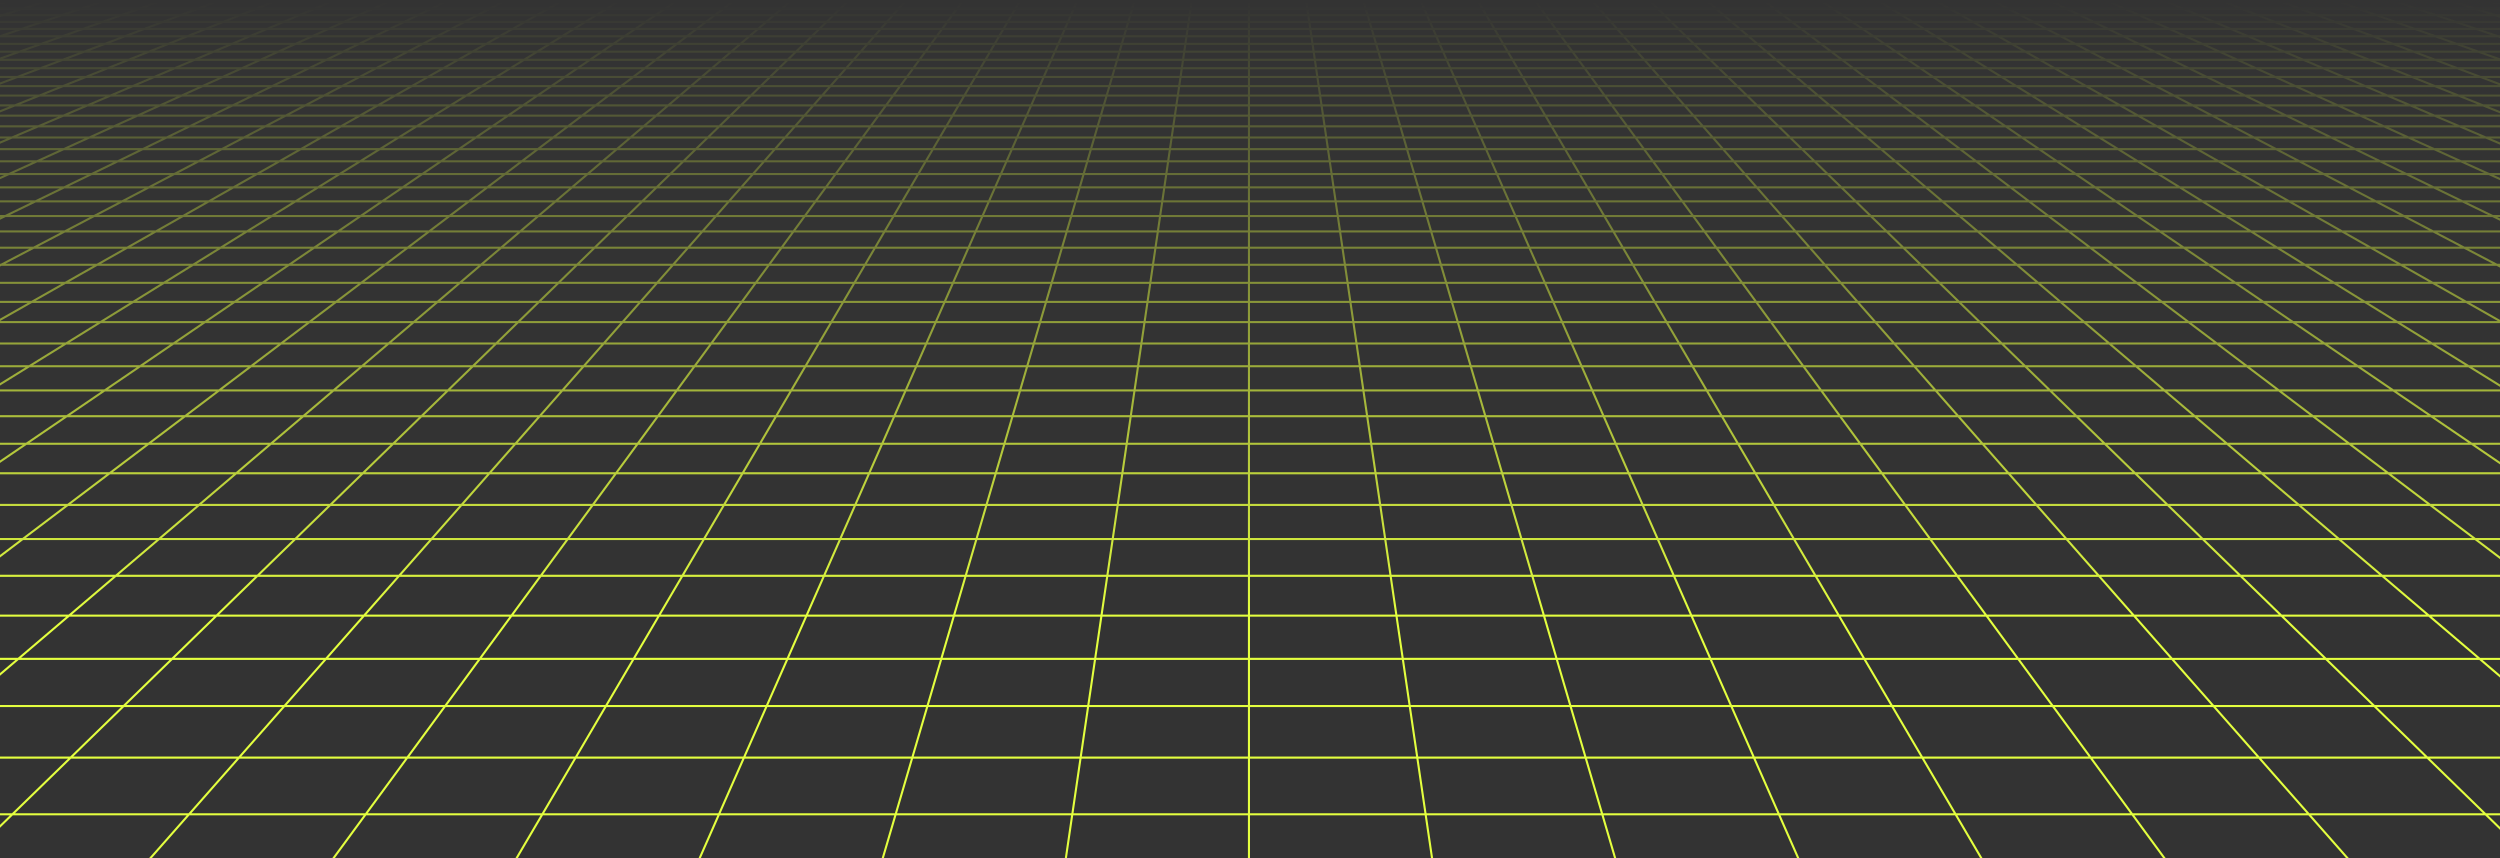 <svg xmlns="http://www.w3.org/2000/svg" width="1200" height="412" fill="none"><rect width="100%" height="100%" fill="#333333" stroke="none"/><path stroke="url(#a)" stroke-linecap="round" stroke-linejoin="round" stroke-miterlimit="10" d="M1187.83 4.067 1178.38 1m9.45 3.067h-28.01m28.01 0 9.77 3.169m-9.77-3.169h19.84M1178.38 1l3.44.001 3.4.007 3.34.019 3.22.036 3.09.06 2.92.09 2.71.125 2.51.159 2.16.22 1.96.255.54.09v2.005M1178.38 1h-27.57m0 0h-27.56m27.56 0 9.01 3.067M1123.25 1h-27.57m27.57 0 8.55 3.067M1095.68 1h-27.56m27.56 0 8.1 3.067M1068.12 1h-27.57m27.57 0 7.65 3.067M1040.55 1h-27.57m27.57 0 7.2 3.067M1012.98 1h-27.562m27.562 0 6.76 3.067M985.418 1h-27.565m27.565 0 6.303 3.067M957.853 1h-27.566m27.566 0 5.852 3.067M930.287 1h-27.565m27.565 0 5.403 3.067M902.722 1h-27.566m27.566 0 4.952 3.067M875.156 1h-27.565m27.565 0 4.502 3.067M847.591 1h-27.566m27.566 0 1 .758 1.517 1.147 1.534 1.162M820.025 1h-27.566m27.566 0 .889.758 2.712 2.31M792.459 1h-27.565m27.565 0 3.151 3.067M764.894 1h-27.566m27.566 0 1.002 1.139 1.016 1.152.34.387.343.39M737.328 1h-27.566m27.566 0 .835 1.139.282.382.282.384.852 1.162M709.762 1h-27.565m27.565 0 1.801 3.067M682.197 1l.167.378.166.38.846 1.92.172.39M682.197 1h-27.565m0 0h-27.567m27.567 0 .9 3.067M627.065 1H599.5m27.565 0 .168 1.139.283 1.928M599.5 1h-27.565M599.5 1v3.067M571.935 1h-27.566m27.566 0-.168 1.139-.283 1.928M544.369 1h-27.566m27.566 0-.901 3.067M516.803 1l-.166.378-.167.38-.846 1.92-.171.39M516.803 1h-27.565m0 0h-27.566m27.566 0-1.573 2.678-.228.39M461.672 1h-27.566m27.566 0-.835 1.139-.282.382-.565.77-.283.387-.286.39M434.106 1h-27.565m27.565 0-1.002 1.139-1.015 1.152-.341.387-.343.39M406.541 1h-27.566m27.566 0-3.151 3.067M378.975 1h-27.566m27.566 0-.889.758-2.712 2.31M351.409 1h-27.565m27.565 0-4.051 3.067M323.844 1h-27.565m27.565 0-4.502 3.067M296.279 1h-27.567m27.567 0-4.953 3.067M268.712 1h-27.565m27.565 0-5.401 3.067M241.147 1h-27.565m27.565 0-5.852 3.067M213.582 1h-27.566m27.566 0-6.303 3.067M186.016 1H158.45m27.566 0-6.753 3.067M158.45 1h-27.565m27.565 0-7.203 3.067M130.885 1h-27.566m27.566 0-7.654 3.067M103.319 1H75.753m27.566 0-8.104 3.067M75.753 1H48.188m27.565 0L67.2 4.067M48.188 1H20.622m27.566 0-9.004 3.067M20.622 1l-3.44.001-3.404.007-3.334.019-3.229.036-3.089.06-2.916.09-2.708.125-2.514.159-2.157.22-1.964.255-.54.09v2.005M20.623 1l-9.454 3.067m56.032 0h28.015m-28.015 0H39.184m28.016 0-8.838 3.169m36.853-3.169-8.372 3.169m8.372-3.169h28.016m56.032 0h28.016m-28.016 0h-28.016m28.016 0-1.723.783-5.254 2.386m34.993-3.169-6.512 3.169m6.512-3.169h28.016m56.031 0h28.016m-28.016 0h-28.015m28.015 0-1.263.783-.636.393-3.218 1.993m33.133-3.169-.573.39-.575.393-3.503 2.386m4.651-3.169h28.016m56.032 0-.402.39-2.855 2.779m3.257-3.169h28.015m-28.015 0h-28.016m56.031 0-.689.783-.347.393-.348.395-1.407 1.598m2.791-3.169h28.016m56.032 0h28.015m-28.015 0h-28.016m28.016 0-1.395 3.169m29.41-3.169-.114.39-.115.393-.116.393-.35 1.19-.235.803m.93-3.169h28.016m56.032 0h28.016m-28.016 0H599.5m28.016 0 .465 3.169m27.551-3.169.114.39.115.393.116.393.585 1.993m-.93-3.169h28.016m56.031 0h28.016m-28.016 0h-28.016m28.016 0 .574.783 1.163 1.583.294.4.295.403m25.69-3.169.689.783.347.393.348.395 1.407 1.598m-2.791-3.169h28.015m56.032 0h28.016m-28.016 0h-28.016m28.016 0 1.034.783.52.393 2.632 1.993m23.83-3.169.573.39.575.393 3.503 2.386m-4.651-3.169h28.016m56.031 0h28.016m-28.016 0H935.69m28.015 0 1.494.783.751.393 3.802 1.993m21.969-3.169 6.512 3.169m-6.512-3.169h28.019m56.03 0h28.01m-28.01 0h-28.02m28.02 0 7.91 3.169m20.1-3.169 8.38 3.169m-8.38-3.169h28.02M-8.77 32.75h.098m28.1 0 10.696-4.048M19.428 32.75 8.322 36.953m11.106-4.203h32.226m-32.226 0h-28.1m38.796-4.048H-1.508m31.632 0 10.309-3.901m-10.31 3.901h31.633m-63.264 0 10.882-3.901m-10.882 3.901h-7.164m7.164 0-7.164 2.568m38.668-13.864H59.97m-29.974 0 9.78-3.506m-9.78 3.506H.022m29.974 0-10.128 3.632m40.102-3.632 9.266-3.506m-9.266 3.506-9.595 3.632m9.595-3.632h29.974M39.776 13.9h29.46m-29.46 0 9.45-3.388m-9.45 3.388H10.317m58.919 0h29.459m-29.46 0 8.953-3.388M-8.981 96.645h.309m25.694 0 13.793-6.71m-13.793 6.71-14.478 7.046m14.478-7.046h41.606m-41.606 0H-8.672m39.487-6.71 13.155-6.402m-13.155 6.401h40.62m-40.62 0H-8.672m12.961-6.4h39.68m-39.68 0 13.457-6.112M4.29 83.533H-8.672m12.961 0L-8.672 89.42m39.28-17.84h37.926m-37.926 0 12.305-5.588M30.608 71.58H-7.318m37.926 0-12.862 5.842m50.788-5.842 11.485-5.588M68.534 71.58l-12.005 5.842m12.005-5.842h37.926m-63.547-5.588H80.02m-37.106 0H5.808m37.105 0 11.785-5.352m25.321 5.352 10.999-5.352m-10.999 5.352h37.106M76.83 50.588h34.845m-34.845 0 10.406-4.726M76.83 50.588H41.986m34.844 0L65.993 55.51m45.682-4.922 9.711-4.726m-9.711 4.726-10.114 4.922m10.114-4.922h34.845m-59.284-4.726h34.15m-34.15 0H53.085m34.15 0 10-4.541m24.151 4.541 9.333-4.541m-9.333 4.541h34.152M116.106 32.75h32.226m-32.226 0 8.914-4.048m-8.914 4.048H83.88m32.226 0-9.255 4.203m41.481-4.203 8.32-4.048m-8.32 4.048-8.638 4.203m8.638-4.203h32.226m-55.538-4.048h31.632m-31.632 0H93.388m31.632 0 8.591-3.901m23.041 3.901 8.018-3.901m-8.018 3.901h31.632m-38.393-11.296h29.974m-29.974 0 7.722-3.506m-7.722 3.506h-29.973m29.973 0-7.995 3.632m37.969-3.632 7.207-3.506m-7.207 3.506-7.462 3.632m7.462-3.632h29.974M157.613 13.9h29.459m-29.459 0 7.461-3.388m-7.461 3.388h-29.459m58.918 0h29.459m-29.459 0 6.963-3.388M12.643 213.002l19.413-13.224m-19.413 13.224-20.788 14.162m20.788-14.162H71.33m-58.686 0H-8.672m40.727-13.224 18.17-12.378m-18.17 12.378H88.8m-56.744 0H-8.672m40.333-34.899h51.622m-51.622 0 16.589-10.273m-16.59 10.273-17.618 10.912m17.618-10.912H-8.672m91.955 0 15.08-10.273m-15.08 10.273-16.016 10.912m16.016-10.912h51.622M48.25 154.606h50.113m-50.113 0H-1.863m50.113 0 15.647-9.69m34.466 9.69 14.225-9.69m-14.225 9.69h50.114m-55.808-27.509h46.076m-46.076 0 13.257-8.21m-13.257 8.21H46.593m46.076 0-13.989 8.664m60.065-8.664 12.052-8.21m-12.052 8.21-12.718 8.664m12.718-8.664h46.075m-78.894-8.21h44.871m-44.871 0h-44.87m44.87 0 12.581-7.792m32.29 7.792 11.437-7.792m-11.437 7.792h44.87m-53.828-22.242h41.606m-41.606 0 10.837-6.71m-10.837 6.71h-41.606m41.606 0-11.376 7.046m52.982-7.046 9.852-6.71m-9.852 6.71-10.342 7.046m10.342-7.046h41.605m-72.374-6.71h40.621m-40.621 0h-40.62m40.62 0 10.336-6.402m30.285 6.401 9.396-6.4m-9.396 6.4h40.62M182.313 71.58h37.926m-37.926 0 9.023-5.588m-9.023 5.588h-37.927m37.927 0-9.433 5.842m47.359-5.842 8.204-5.588m-8.204 5.588-8.575 5.842m8.575-5.842h37.925m-66.828-5.588h37.107m-37.107 0h-37.105m37.105 0 8.642-5.352m28.465 5.352 7.856-5.352m-7.856 5.352h37.105m-49.339-15.404h34.844m-34.844 0 7.63-4.726m-7.63 4.726h-34.845m34.845 0-7.947 4.922m42.791-4.922.883-.601 6.054-4.125m-6.937 4.726-7.224 4.922m7.224-4.922h34.845m-62.059-4.726h34.151m-34.151 0h-34.15m34.15 0 7.333-4.541m26.818 4.541 6.667-4.541m-6.667 4.541h34.152M245.011 32.75h32.227m-32.227 0 6.537-4.048m-6.537 4.048h-32.226m32.226 0-6.787 4.203m39.014-4.203 5.942-4.048m-5.942 4.048-2.287 1.558-3.884 2.645m6.171-4.203h32.226m-57.916-4.048h31.632m-31.632 0h-31.632m31.632 0 6.3-3.901m25.332 3.901 5.727-3.901m-5.727 3.901h31.632m-45.025-11.296h29.974m-29.974 0 5.662-3.506m-5.662 3.506h-29.973m29.973 0-5.863 3.632m35.837-3.632 3.878-2.64.636-.435.634-.431m-5.148 3.506-5.33 3.632m5.33-3.632h29.974M275.449 13.9h29.46m-29.46 0 5.471-3.388m-5.471 3.388H245.99m58.919 0h29.459m-29.459 0 4.973-3.388M33.906 363.648h80.799m-80.8 0 25.443-24.76m-25.442 24.76L5.949 390.856m27.957-27.208H-8.672m123.377 0 21.808-24.76m-21.808 24.76-23.963 27.208m23.963-27.208h80.799m-136.156-24.76h77.165m-77.165 0L82.6 316.259m-23.252 22.629h-68.02m145.185 0 19.93-22.629m-19.93 22.629h77.164m-90.104-62.504h67.99m-67.99 0 18.144-17.658m-18.144 17.658H55.584m67.989 0-19.641 19.115m87.631-19.115 15.552-17.658m-15.552 17.658-16.835 19.115m16.835-19.115h67.99m-117.836-17.658h65.398m-65.398 0H76.32m65.397 0 16.812-16.36m48.586 16.36 14.41-16.36m-14.41 16.36h65.397M188.7 213.002h58.686m-58.686 0 13.589-13.224M188.7 213.002h-58.686m58.686 0-14.551 14.162m73.237-14.162 11.648-13.224m-11.648 13.224-12.473 14.162m12.473-14.162h58.685m-103.782-13.224h56.745m-56.745 0h-56.745m56.745 0 12.719-12.378m44.026 12.378 10.901-12.378m-10.901 12.378h56.744m-77.63-34.899h51.622m-51.622 0 10.557-10.273m-10.557 10.273h-51.621m51.621 0-11.211 10.912m62.833-10.912 9.048-10.273m-9.048 10.273-9.61 10.912m9.61-10.912h51.622m-92.687-10.273h50.113m-50.113 0h-50.114m50.114 0 9.957-9.69m40.156 9.69 8.535-9.69m-8.535 9.69h50.114m-71.961-27.509h46.076m-46.076 0 8.436-8.21m-8.436 8.21h-46.075m46.075 0-8.902 8.664m54.978-8.664 7.231-8.21m-7.231 8.21-7.631 8.664m7.631-8.664h46.075m-83.715-8.21h44.871m-44.871 0h-44.87m44.87 0 8.007-7.792m36.864 7.792 6.862-7.792m-6.862 7.792h44.87m-66.887-22.242h41.606m-41.606 0 6.897-6.71m-6.897 6.71h-41.606m41.606 0-7.239 7.046m48.845-7.046 5.911-6.71m-5.911 6.71-6.205 7.046m6.205-7.046h41.605m-76.314-6.71h40.62m-40.62 0h-40.621m40.621 0 6.577-6.402m34.043 6.401 5.638-6.4m-5.638 6.4h40.62M334.017 71.58h37.926m-37.926 0 5.743-5.588m-5.743 5.588h-37.926m37.926 0-6.002 5.842m43.928-5.842 4.922-5.588m-4.922 5.588-5.144 5.842m5.144-5.842h37.926m-70.109-5.588h37.105m-37.105 0h-37.106m37.106 0 5.499-5.352m31.606 5.352 4.714-5.352m-4.714 5.352h37.106m-58.384-15.404h34.846m-34.846 0 4.856-4.726m-4.856 4.726h-34.844m34.844 0-5.057 4.922m39.903-4.922-.533.604-3.803 4.318m4.336-4.922 4.161-4.726m-4.161 4.726h34.844m-64.834-4.726h34.151m-34.151 0h-34.151m34.151 0 4.667-4.541m29.484 4.541 4-4.541m-4 4.541h34.151M373.916 32.75h32.226m-32.226 0 4.16-4.048m-4.16 4.048H341.69m32.226 0-4.318 4.203m36.544-4.203 3.566-4.048m-3.566 4.048-1.371 1.558-.926 1.05-1.404 1.595m3.701-4.203h32.227m-60.293-4.048h31.632m-31.632 0h-31.632m31.632 0 4.009-3.901m27.623 3.901 1.304-1.48.859-.975 1.274-1.446m-3.437 3.901h31.632m-51.657-11.296h29.973m-29.973 0 2.714-2.64.889-.866m-3.603 3.506h-29.974m29.974 0-3.258 3.17-.473.462m33.704-3.632 2.327-2.64.382-.435.38-.431m-3.089 3.506-1.585 1.8-1.613 1.832m3.198-3.632h29.975M393.286 13.9h29.459m-29.459 0 3.482-3.388m-3.482 3.388h-29.459m58.918 0h29.459m-29.459 0 2.984-3.388m-68.626 353.136h80.799m-80.799 0 10.903-24.76m-10.903 24.76h-80.799m80.799 0-11.982 27.208m92.781-27.208 7.269-24.76m-7.269 24.76-7.988 27.208m7.988-27.208h80.799m-150.695-24.76h77.165m-77.165 0h-77.164m77.164 0 9.965-22.629m67.2 22.629 6.643-22.629m-6.643 22.629h77.165m-126.804-62.504h67.989m-67.989 0 7.775-17.658m-7.775 17.658h-67.99m67.99 0-8.418 19.115m76.407-19.115 5.184-17.658m-5.184 17.658-5.612 19.115m5.612-19.115h67.99m-128.204-17.658h65.398m-65.398 0H337.91m65.397 0 7.205-16.36m58.193 16.36 4.803-16.36m-4.803 16.36h65.398m-110.66-45.724h58.685m-58.685 0 5.824-13.224m-5.824 13.224h-58.686m58.686 0-6.236 14.162m64.921-14.162 3.883-13.224m-3.883 13.224-4.157 14.162m4.157-14.162h58.687m-111.548-13.224h56.744m-56.744 0h-56.745m56.745 0 5.451-12.378m51.293 12.378 3.634-12.378m-3.634 12.378h56.745m-98.121-34.899h51.621m-51.621 0 4.524-10.273m-4.524 10.273h-51.622m51.622 0-4.805 10.912m56.426-10.912 3.017-10.273m-3.017 10.273-3.203 10.912m3.203-10.912h51.622m-98.719-10.273h50.114m-50.114 0h-50.113m50.113 0 4.268-9.69m45.846 9.69 2.845-9.69m-2.845 9.69h50.114m-88.114-27.509h46.076m-46.076 0 3.616-8.21m-3.616 8.21h-46.075m46.075 0-3.815 8.664m49.891-8.664 2.41-8.21m-2.41 8.21-2.543 8.664m2.543-8.664h46.076m-88.536-8.21h44.87m-44.87 0h-44.87m44.87 0 3.431-7.792m41.439 7.792 2.288-7.792m-2.288 7.792h44.871m-79.947-22.242h41.606m-41.606 0 2.956-6.71m-2.956 6.71h-41.605m41.605 0-3.102 7.046m44.708-7.046 1.971-6.71m-1.971 6.71-2.069 7.046m2.069-7.046h41.606m-80.256-6.71h40.621m-40.621 0h-40.62m40.62 0 1.073-2.436 1.746-3.966m37.802 6.401 1.879-6.4m-1.879 6.4h40.62M485.722 71.58h37.926m-37.926 0 2.461-5.588m-2.461 5.588h-37.927m37.927 0-1.919 4.357-.654 1.485m40.499-5.842.624-2.124 1.016-3.464m-1.64 5.588-1.715 5.842m1.715-5.842h37.926m-73.391-5.588.3-.682 2.057-4.67m-2.357 5.352h37.105m-37.105 0h-37.106m74.211 0 .598-2.034.196-.671.197-.667.581-1.98m-1.572 5.352h37.107m-67.429-15.404h34.844m-34.844 0 1.051-2.387.26-.589.258-.586.257-.583.255-.58m-2.081 4.725h-34.844m34.844 0-2.167 4.922m37.011-4.922 1.046-3.562.172-.583.17-.58m-1.388 4.725-1.444 4.922m1.444-4.922h34.846m-67.609-4.726h34.151m-34.151 0h-34.151m34.151 0 1.259-2.86.248-.563.493-1.118m32.151 4.541.839-2.86.166-.563.164-.56.164-.558m-1.333 4.541h34.151M502.822 32.75h32.226m-32.226 0 1.782-4.048m-1.782 4.048h-32.227m32.227 0-.457 1.036-.693 1.573-.702 1.594m34.078-4.203-.152.517-.926 3.152-.156.534m1.234-4.203 1.188-4.048m-1.188 4.048h32.226m-62.67-4.048h31.632m-31.632 0h-31.632m31.632 0 1.718-3.901m29.914 3.901.435-1.48.143-.489.143-.486.425-1.446m-1.146 3.901h31.632m-58.289-11.296h29.973m-29.973 0 1.163-2.64.38-.866m-1.543 3.506h-29.974m29.974 0-.594 1.347-.199.453-.201.455-.606 1.377m31.573-3.632.131-.445.259-.884.258-.877.381-1.3m-1.029 3.506-.528 1.8-.133.455-.27.916-.135.46m1.066-3.63h29.974M511.122 13.9h29.459m-29.459 0 1.309-2.971.184-.417m-1.493 3.388h-29.459m58.918 0 .127-.43.126-.428.125-.426.124-.425.371-1.262.123-.417m-.996 3.388h29.46m110.258 349.748h80.799m-80.799 0-3.635-24.76m3.635 24.76H599.5m80.799 0 3.994 27.208m76.805-27.208-7.269-24.76m7.269 24.76 7.988 27.208m-7.988-27.208h80.799m-165.233-24.76h77.165m-77.165 0H599.5m77.164 0-3.321-22.629m80.486 22.629-6.643-22.629m6.643 22.629h77.165m-163.505-62.504h67.99m-67.99 0-2.591-17.658m2.591 17.658H599.5m67.989 0 2.807 19.115m65.183-19.115-5.184-17.658m5.184 17.658 5.612 19.115m-5.612-19.115h67.989m-138.57-17.658h65.397m-65.397 0H599.5m65.398 0-2.402-16.36m67.799 16.36-4.803-16.36m4.803 16.36h65.398m-137.507-45.724h58.686m-58.686 0-1.942-13.224m1.942 13.224H599.5m58.686 0 2.079 14.162m56.607-14.162-3.883-13.224m3.883 13.224 4.157 14.162m-4.157-14.162h58.685m-119.313-13.224h56.745m-56.745 0H599.5m56.744 0-1.816-12.378m58.561 12.378-3.634-12.378m3.634 12.378h56.744m-118.611-34.899h51.622m-51.622 0-1.509-10.273m1.509 10.273H599.5m51.622 0 1.601 10.912m50.021-10.912-3.017-10.273m3.017 10.273 3.203 10.912m-3.203-10.912h51.621m-104.752-10.273h50.114m-50.114 0H599.5m50.113 0-1.422-9.69m51.536 9.69-2.845-9.69m2.845 9.69h50.114m-104.266-27.509h46.076m-46.076 0-1.205-8.21m1.205 8.21H599.5m46.075 0 1.273 8.664m44.803-8.664-2.41-8.21m2.41 8.21 2.543 8.664m-2.543-8.664h46.076m-93.357-8.21h44.871m-44.871 0H599.5m44.87 0-1.144-7.792m46.015 7.792-2.288-7.792m2.288 7.792h44.87m-93.006-22.242h41.606m-41.606 0-.985-6.71m.985 6.71H599.5m41.605 0 1.035 7.046m40.571-7.046-1.971-6.71m1.971 6.71 2.069 7.046m-2.069-7.046h41.606m-84.197-6.71h40.62m-40.62 0H599.5m40.62 0-.939-6.402m41.559 6.401-1.879-6.4m1.879 6.4h40.621M637.426 71.58h37.926m-37.926 0-.82-5.588m.82 5.588H599.5m37.926 0 .858 5.842m37.068-5.842-1.44-4.903-.2-.685m1.64 5.588 1.715 5.842m-1.715-5.842h37.926m-76.672-5.588-.1-.682-.686-4.67m.786 5.352h37.106m-37.106 0H599.5m74.212 0-.598-2.034-.196-.671-.197-.667-.581-1.98m1.572 5.352h37.105m-76.472-15.404h34.845m-34.845 0-.694-4.726m.694 4.726H599.5m34.845 0 .267 1.822.09.613.091.617.182 1.243.092.627m34.123-4.922-1.046-3.562-.342-1.164m1.388 4.726 1.444 4.922m-1.444-4.922h34.844m-70.383-4.726h34.151m-34.151 0H599.5m34.151 0-.667-4.541m34.818 4.541-.839-2.86-.166-.563-.164-.56-.164-.558m1.333 4.541h34.151M631.726 32.75h32.226m-32.226 0-.594-4.048m.594 4.048H599.5m32.226 0 .617 4.203m31.609-4.203.152.517.926 3.152.156.534m-1.234-4.203-1.188-4.048m1.188 4.048h32.227m-65.047-4.048h31.632m-31.632 0H599.5m31.632 0-.573-3.901m32.205 3.901-.435-1.48-.143-.489-.143-.486-.425-1.446m1.146 3.901h31.632m-64.922-11.296h29.974m-29.974 0-.515-3.506m.515 3.506H599.5m29.974 0 .533 3.632m29.441-3.632-.131-.445-.26-.884-.128-.44-.257-.872-.127-.434-.127-.431m1.03 3.506.528 1.8.133.455.27.916.135.46m-1.066-3.63h29.974M628.959 13.9l-.063-.43-.063-.428-.062-.426-.309-2.104m.497 3.388h29.459m-29.459 0H599.5m58.918 0h29.46m-29.46 0-.252-.858-.125-.426-.124-.425-.371-1.262-.123-.417M1003.5 363.648h80.79m-80.79 0-18.177-24.76m18.177 24.76h-80.803m80.803 0 19.97 27.208m60.82-27.208-21.8-24.76m21.8 24.76 23.97 27.208m-23.97-27.208h80.8m-179.767-24.76h77.167m-77.167 0h-77.165m77.165 0-16.608-22.629m93.775 22.629-19.93-22.629m19.93 22.629h77.16m-200.202-62.504h67.992m-67.992 0-12.96-17.658m12.96 17.658h-67.99m67.99 0 14.029 19.115m53.963-19.115-15.555-17.658m15.555 17.658 16.83 19.115m-16.83-19.115h67.99m-148.942-17.658h65.397m-65.397 0H861.09m65.398 0-12.009-16.36m77.406 16.36-14.41-16.36m14.41 16.36h65.395m-164.351-45.724h58.685m-58.685 0-9.707-13.224m9.707 13.224h-58.686m58.686 0 10.394 14.162m48.291-14.162-11.647-13.224m11.647 13.224 12.473 14.162m-12.473-14.162h58.686m-127.078-13.224h56.745m-56.745 0h-56.744m56.744 0-9.085-12.378m65.83 12.378L929.065 187.4m10.902 12.378h56.744m-139.103-34.899h51.622m-51.622 0-7.54-10.273m7.54 10.273h-51.621m51.621 0 8.009 10.912m43.613-10.912-9.048-10.273m9.048 10.273 9.61 10.912m-9.61-10.912h51.622m-110.784-10.273h50.114m-50.114 0h-50.114m50.114 0-7.112-9.69m57.226 9.69-8.535-9.69m8.535 9.69h50.113m-120.417-27.509h46.075m-46.075 0-6.026-8.21m6.026 8.21h-46.076m46.076 0 6.358 8.664m39.717-8.664-7.231-8.21m7.231 8.21 7.631 8.664m-7.631-8.664h46.076m-98.177-8.21h44.87m-44.87 0h-44.871m44.871 0-5.719-7.792m50.589 7.792-6.862-7.792m6.862 7.792h44.871M807.528 96.645h41.605m-41.605 0-4.926-6.71m4.926 6.71h-41.606m41.606 0 5.171 7.046m36.434-7.046-5.911-6.71m5.911 6.71 6.206 7.046m-6.206-7.046h41.606m-88.137-6.71h40.62m-40.62 0h-40.62m40.62 0-4.698-6.402m45.318 6.401-5.638-6.4m5.638 6.4h40.62M789.131 71.58l.525.716.529.72 3.233 4.406m-4.287-5.842h37.926m-37.926 0-4.102-5.588m4.102 5.588h-37.926m75.852 0-4.922-5.588m4.922 5.588 5.144 5.842m-5.144-5.842h37.926m-79.954-5.588h37.106m-37.106 0h-37.106m37.106 0-3.928-5.352m41.034 5.352-4.714-5.352m4.714 5.352h37.105m-85.517-15.404h34.845m-34.845 0-3.468-4.726m3.468 4.726h-34.844m34.844 0 3.612 4.922m31.233-4.922-2.621-2.976-1.541-1.75m4.162 4.726 4.335 4.922m-4.335-4.922h34.845m-73.158-4.726h34.151m-34.151 0h-34.151m34.151 0-2.923-3.983-.41-.558m37.484 4.541-4-4.541m4 4.541h34.151M760.631 32.75h32.227m-32.227 0-.753-1.026-2.218-3.022m2.971 4.048h-32.226m32.226 0 .761 1.036 1.542 2.102.782 1.065m29.142-4.203-3.566-4.048m3.566 4.048 1.371 1.558.926 1.05 1.404 1.595m-3.701-4.203h32.226m-67.424-4.048h31.632m-31.632 0h-31.632m31.632 0-2.157-2.94-.707-.961m34.496 3.901-1.303-1.48-.86-.975-1.274-1.446m3.437 3.901h31.632M749.37 17.406h29.974m-29.974 0-1.62-2.205-.954-1.301m2.574 3.506h-29.974m29.974 0 2.665 3.632m27.309-3.632-2.327-2.64-.382-.435-.38-.431m3.089 3.506 1.585 1.8 1.613 1.832m-3.198-3.632h29.973M746.796 13.9h29.459m-29.459 0-1.254-1.709-.619-.843-.308-.42-.306-.416m2.487 3.388h-29.459m58.918 0h29.459m-29.459 0-2.984-3.388m414.809 248.214h-65.4m65.4 0-21.62-16.36m21.62 16.36h19.59m-19.59 0 19.59 14.832m-80-60.556h58.69m-58.69 0-17.47-13.224m17.47 13.224h-58.68m58.68 0 18.71 14.162m39.98-14.162-19.42-13.224m19.42 13.224 20.78 14.162m-20.78-14.162h21.31m-97.47-13.224h56.74m-56.74 0h-56.74m56.74 0-16.35-12.378m73.09 12.378-18.17-12.378m18.17 12.378h40.73m-143.57-34.899h51.62m-51.62 0-13.58-10.273m13.58 10.273h-51.63m51.63 0 14.41 10.912m37.21-10.912-15.08-10.273m15.08 10.273 16.01 10.912m-16.01-10.912h51.62m-116.82-10.273h50.12m-50.12 0h-50.11m50.11 0-12.8-9.69m62.92 9.69-14.23-9.69m14.23 9.69h50.11m-136.57-27.509h46.08m-46.08 0-10.85-8.21m10.85 8.21h-46.075m46.075 0 11.45 8.664m34.63-8.664-12.06-8.21m12.06 8.21 12.71 8.664m-12.71-8.664h46.07m-103-8.21h44.87m-44.87 0h-44.867m44.867 0-10.29-7.792m55.16 7.792-11.43-7.792m11.43 7.792h44.87M973.95 96.645h41.61m-41.61 0-8.867-6.71m8.867 6.71h-41.605m41.605 0 9.307 7.046m32.303-7.046-9.86-6.71m9.86 6.71 10.34 7.046m-10.34-7.046h41.6m-92.077-6.71h40.617m-40.617 0h-40.62m40.62 0-8.456-6.402m49.073 6.401-9.393-6.4m9.393 6.4h40.62M940.836 71.58h37.925m-37.925 0-7.384-5.588m7.384 5.588h-37.927m37.927 0 7.716 5.842m30.209-5.842-8.204-5.588m8.204 5.588 8.575 5.842m-8.575-5.842h37.929m-83.238-5.588h37.105m-37.105 0h-37.105m37.105 0-7.071-5.352m44.176 5.352-7.856-5.352m7.856 5.352h37.103m-94.558-15.404h34.844m-34.844 0-6.244-4.726m6.244 4.726h-34.845m34.845 0 6.502 4.922m28.342-4.922-6.936-4.726m6.936 4.726 7.225 4.922m-7.225-4.922h34.845m-75.933-4.726h34.152m-34.152 0h-34.15m34.15 0-5.999-4.541m40.151 4.541-6.667-4.541m6.667 4.541h34.151M889.536 32.75h32.226m-32.226 0-5.348-4.048m5.348 4.048H857.31m32.226 0 1.369 1.036.689.522 3.496 2.645m26.672-4.203-5.942-4.048m5.942 4.048 6.171 4.203m-6.171-4.203h32.227m-69.801-4.048h31.632m-31.632 0h-31.632m31.632 0-5.154-3.901m36.786 3.901-5.727-3.901m5.727 3.901h31.632m-78.187-11.296h29.974m-29.974 0-4.633-3.506m4.633 3.506h-29.974m29.974 0 4.798 3.632m25.176-3.632-3.878-2.64-.636-.435-.634-.431m5.148 3.506 5.33 3.632m-5.33-3.632h29.974M864.632 13.9h29.459m-29.459 0-3.924-2.971-.552-.417m4.476 3.388h-29.459m58.918 0h29.46m-29.46 0-4.973-3.388m309.362 116.585-15.67-8.21m15.67 8.21h-46.07m46.07 0 9.19 4.816m-9.19-4.816h9.19m-24.86-8.21h-44.87m44.87 0-14.86-7.792m14.86 7.792h24.86m-67.3-22.242h41.61m-41.61 0-12.81-6.71m12.81 6.71h-41.6m41.6 0 13.45 7.046m28.16-7.046-13.8-6.71m13.8 6.71 14.48 7.046m-14.48-7.046h25.69m-80.11-6.71h40.62m-40.62 0h-40.62m40.62 0-12.21-6.402m52.83 6.401-13.15-6.4m13.15 6.4h39.49M1092.54 71.58h37.93m-37.93 0-10.66-5.588m10.66 5.588h-37.93m37.93 0 11.15 5.842m26.78-5.842-11.49-5.588m11.49 5.588 12 5.842m-12-5.842h37.92m-86.51-5.588h37.1m-37.1 0h-37.11m37.11 0-10.22-5.352m47.32 5.352-11-5.352m11 5.352h37.11m-103.61-15.404h34.84m-34.84 0-9.02-4.726m9.02 4.726h-34.84m34.84 0 9.39 4.922m25.45-4.922-9.71-4.726m9.71 4.726 10.12 4.922m-10.12-4.922h34.85m-78.71-4.726h34.15m-34.15 0h-34.15m34.15 0-8.66-4.541m42.81 4.541-9.33-4.541m9.33 4.541h34.15m-93.32-13.112h32.23m-32.23 0-7.72-4.048m7.72 4.048h-32.225m32.225 0 8.02 4.203m24.21-4.203-8.32-4.048m8.32 4.048 8.64 4.203m-8.64-4.203h32.22m-72.17-4.048h31.63m-31.63 0h-31.636m31.636 0-7.45-3.901m39.08 3.901-8.02-3.901m8.02 3.901h31.63m-84.819-11.296h29.969m-29.969 0-6.692-3.506m6.692 3.506h-29.974m29.974 0 6.929 3.632m23.04-3.632-7.2-3.506m7.2 3.506 7.47 3.632m-7.47-3.632h29.98M982.469 13.9h29.461m-29.461 0-6.466-3.388m6.466 3.388H953.01m58.92 0h29.46m-29.46 0-6.97-3.388m186.9 40.076-11.79-4.726m11.79 4.726h-34.85m34.85 0 12.28 4.922m-12.28-4.922h15.81m-27.6-4.726h-34.15m34.15 0-11.34-4.541m11.34 4.541h27.6m-60.32-13.112h32.22m-32.22 0-10.11-4.048m10.11 4.048h-32.23m32.23 0 10.49 4.203m21.73-4.203-10.69-4.048m10.69 4.048 11.11 4.203m-11.11-4.203h28.1m-70.43-4.048h31.64m-31.64 0h-31.63m31.63 0-9.73-3.901m41.37 3.901-10.31-3.901m10.31 3.901h31.63m-91.45-11.296h29.97m-29.97 0-8.75-3.506m8.75 3.506h-29.98m29.98 0 9.06 3.632m20.91-3.632-9.27-3.506m9.27 3.506 9.59 3.632m-9.59-3.632H1169m-68.69-3.506h29.45m-29.45 0-8.46-3.388m8.46 3.388h-29.46m58.91 0h29.46m-29.46 0-8.95-3.388m27.81 10.526 9.95 3.763m-9.95-3.763h30.51m-30.51 0h-30.5m50.88-3.632-9.78-3.506m9.78 3.506 10.13 3.632M1169 17.406h29.98m-39.76-3.506h29.46m-29.46 0-9.45-3.388m-28.96 0h-28.96m28.96 0h28.96m-28.96 0-8.65-3.276m66.97 13.802 10.5 3.763m-10.5-3.763h28.54m-8.69-3.632-10.3-3.506m10.3 3.506 8.69 2.962m-8.69-2.962h8.69m-18.99-3.506-9.94-3.388m9.94 3.388h18.99m-57.9-3.388h28.97m-28.97 0-9.13-3.276m38.1 3.276-9.62-3.276m9.62 3.276h28.93m-49.1 14.289h31.06m-31.06 0h-31.06m73 3.901-10.88-3.901m10.88 3.901 7.16 2.568m-7.16-2.568h7.16m-18.04-3.901h18.04m-80.16 0h-31.06m31.06 0-9.39-3.763m0 0h-30.51m103.07 15.915 11.54 4.368m-11.54-4.368h-32.84m32.84 0h16.99m.1-4.203h-.1m-5.45 8.571h-33.49m33.49 0 5.45 2.064m-5.45-2.064h5.45m-38.94 0h-33.48m33.48 0-10.89-4.368m0 0h-32.85m-98.39-15.915 7.73 3.763m-7.73-3.763h30.5m-30.5 0h-30.51m53.02-3.632-7.72-3.506m7.72 3.506 7.99 3.632m-7.99-3.632h29.97m-37.69-3.506h29.46m-29.46 0-7.46-3.388m-28.97 0h28.97m-28.97 0-6.727-3.276m6.727 3.276h-28.957m81.097 10.526 8.29 3.763m-8.29-3.763h30.51m-8.53-3.632-8.23-3.506m8.23 3.506 8.53 3.632m-16.76-7.138-7.96-3.388m-28.96 0h28.96m-28.96 0-7.22-3.276m60.9 13.802 8.84 3.763m-4.6-14.29h-28.96m28.96 0-8.17-3.275m-20.79 3.276-7.7-3.276M1034.33 24.8h31.06m-31.06 0h-31.06m70.71 3.901-8.59-3.901m8.59 3.901 8.91 4.048m-8.91-4.048h31.63m-40.22-3.901h31.06m-93.18 0h-31.058m31.058 0-7.18-3.763m100.36 3.763 9.16 3.901m-109.52-7.664h-30.507M1082.89 32.75l9.26 4.203m-9.26-4.203h32.23m-9.51-4.048 9.51 4.048m0 0 9.87 4.203m-65.68 0 8.97 4.368m-8.97-4.368h32.84m-32.84 0h-32.85m65.69 0 9.61 4.368m-9.61-4.368h32.84m0 0 10.26 4.368m-66.97 0h33.48m-33.48 0h-33.48m76.96 4.541-10-4.541m10 4.541 10.41 4.726m-10.41-4.726h34.16m-44.16-4.541h33.49m-100.45 0h-33.49m33.49 0-8.34-4.368m108.79 4.368 10.67 4.541m-119.46-8.909h-32.841m128.551 13.635 10.84 4.922m-10.84-4.922h34.84m-11.09-4.726 11.09 4.726m0 0 11.56 4.922m-71.13 0 10.54 5.13m-10.54-5.13h35.57m-35.57 0h-35.57m71.14 0 11.29 5.13m-11.29-5.13h35.56m0 0 12.05 5.13m-12.05-5.13h35.57m0 0h3.53m-3.53 0 3.53 1.415m-99.69 3.715h36.32m-36.32 0h-36.32m84.43 5.352-11.79-5.352m11.79 5.352 12.3 5.588m-12.3-5.588h37.1m-48.89-5.352h36.32m-108.96 0h-36.32m36.32 0-9.79-5.13m118.75 5.13 12.57 5.352m-12.57-5.352h27.05m-145.8-5.13h-35.56m142.08 16.07 12.86 5.842m-12.86-5.842h37.93m-13.13-5.588 13.13 5.588m-13.13-5.588h14.48m.19-5.352h-.19m-1.35 10.94 1.35.577m-1.35-.577h1.35m-65.2 5.842 12.56 6.111m-12.56-6.111h38.78m-38.78 0h-38.78m77.56 0 13.46 6.111m-13.46-6.111h26.42m.33-5.126-.33-.14m-52.64 11.377h39.68m-39.68 0h-39.68m79.36 0h12.96m-12.96 0 12.96 5.887m-92.32-5.887h-39.68m39.68 0-11.66-6.111m0 0h-38.79m131.56 26.269h-42.64m42.64 0 11.21 5.458m-11.21-5.458h11.21m.31-7.046h-.31m-53.85 7.046h-42.64m42.64 0 14.13 7.404m39.85-1.886-.13-.06M904.569 21.038l5.524 3.763m-5.524-3.763h30.507m-30.507 0h-30.506m55.15-3.632-5.662-3.506m5.662 3.506 5.863 3.632m-5.863-3.632h29.974M923.551 13.9h29.459m-29.459 0-5.471-3.388m-28.962 0h28.962m-28.962 0-1.822-1.242-2.987-2.034m4.809 3.276h-28.962m74.92 10.526 6.076 3.763m-6.076-3.763h30.507m-6.396-3.632L953.01 13.9m6.177 3.506 6.396 3.632M953.01 13.9l-5.969-3.388m-28.961 0h28.961m-28.961 0-5.289-3.276m52.792 13.802 6.629 3.763m3.791-14.29-6.251-3.275m6.251 3.276h-28.962m0 0-.731-.416-1.455-.826-3.584-2.034M910.093 24.8h31.059m-31.059 0h-31.059m68.418 3.901-6.3-3.901m6.3 3.901 6.537 4.048m-6.537-4.048h31.632M941.152 24.8h31.06m-93.178 0h-31.059m31.059 0-4.971-3.763m98.149 3.763 6.872 3.901m-105.021-7.664h-30.508M953.989 32.75l6.787 4.203m-6.787-4.203h32.226m-7.131-4.048.877.498 6.254 3.55m0 0 7.404 4.203m-65.686 0 .787.538 5.623 3.83m-6.41-4.368h32.843m-32.843 0H895.09m65.686 0 7.052 4.368m-7.052-4.368h32.843m0 0 7.691 4.368m-66.967 0h33.485m-33.485 0h-33.484m74.302 4.541-7.333-4.541m7.333 4.541 7.63 4.726m-7.63-4.726h34.149m-41.482-4.541h33.482m-100.451 0h-33.484m33.484 0-5.769-4.368m106.22 4.368 8 4.541m-114.22-8.909h-32.844m120.545 13.635 7.947 4.922m-7.947-4.922h34.849m-8.33-4.726 8.33 4.726m0 0 8.67 4.922m-71.139 0 7.53 5.13m-7.53-5.13h35.567m-35.567 0h-35.567m71.134 0 8.284 5.13m-8.284-5.13h35.572m0 0 9.03 5.13m-72.639 0h36.321m-36.321 0h-36.32m81.279 5.352-8.638-5.352m8.638 5.352 9.03 5.588m-9.03-5.588h37.11m-45.748-5.352h36.318m-108.959 0h-36.32m36.32 0-6.777-5.13m115.736 5.13 9.43 5.352M919.604 55.509h-35.567M1016.69 71.58l9.43 5.842m-9.43-5.842h37.92m-9.84-5.588 9.84 5.588m0 0 10.29 5.842m-77.564 0 8.971 6.111m-8.971-6.111h38.784m-38.784 0h-38.784m77.568 0 9.87 6.111m-9.87-6.111h38.78m0 0 10.77 6.111m-79.363 0h39.683m-39.683 0h-39.68m89.693 6.401-10.33-6.4m10.33 6.4 10.84 6.712m-10.84-6.712h40.62m-50.95-6.4h39.68m-119.043 0h-39.681m39.681 0-8.075-6.112m127.118 6.111 11.27 6.401M948.552 77.422h-38.783m147.391 19.224 11.38 7.045m-11.38-7.046h41.61m-11.83-6.71 11.83 6.71m0 0 12.41 7.046m-85.28 0 10.87 7.404m-10.87-7.404h42.64m-42.64 0h-42.643m85.283 0 11.95 7.404m-11.95-7.404h42.64m0 0 13.04 7.404m-87.45 0h43.72m-43.72 0h-43.73m100.03 7.792-12.58-7.792m12.58 7.792 13.26 8.21m-13.26-8.21h44.87m-57.45-7.792h43.73m-131.18 0h-43.727m43.727 0-9.783-7.404m140.963 7.404 13.72 7.792m-13.72-7.792h43.73m-184.693-7.404h-42.639m165.712 23.406 13.99 8.664m-13.99-8.664h46.08m-14.47-8.21 14.47 8.21m15.54-16.002h39.72m-55.26 16.002 15.26 8.664m-94.7 0 13.44 9.155m-13.44-9.155h47.35m-47.35 0h-47.34m94.69 0 14.78 9.155m-14.78-9.155h47.35m0 0 16.12 9.155m-16.12-9.155h40m-121.26 9.155h48.69m-48.69 0h-48.69m113.03 9.69-15.65-9.69m15.65 9.69 16.59 10.273m-16.59-10.273h50.11m-65.76-9.69h48.69m-146.07 0h-48.691m48.691 0-12.09-9.155m158.16 9.155 17.07 9.69m-17.07-9.69h23.88m-182.04-9.155h-47.352m189.062 29.118 17.62 10.912m-17.62-10.912h40.33m-6.81-10.273h6.81m-6.81 0 6.81 3.866m-75.94 17.319 17.04 11.609m-17.04-11.609h53.23m-53.23 0h-53.22m106.45 0 18.74 11.609m-18.74-11.609h22.71m-58.9 11.609h54.93m-54.93 0h-54.92m109.85 0 3.97 2.459m-3.97-2.459h3.97m-113.82 0h-54.93m54.93 0-15.34-11.609m0 0h-53.22m181.85 51.373h-60.76m60.76 0h.53m-.53 0 .53.359m-61.29-.359h-60.76m60.76 0 20.08 15.202M782.542 21.038l1.229 1.395.413.47 1.671 1.898m-3.313-3.763h30.506m-30.506 0h-30.507m57.282-3.632-2.714-2.64-.889-.866m3.603 3.506 3.258 3.17.473.462m-3.731-3.632h29.974M805.714 13.9h29.459m-29.459 0-3.482-3.388m-28.961 0h28.961m-28.961 0-1.094-1.242-1.791-2.034m2.885 3.276h-28.962m68.739 10.526.954.928 2.913 2.835m-3.867-3.763h30.507m-4.264-3.632-4.118-3.506m4.118 3.506 4.264 3.632m-8.382-7.138-2.997-2.552-.982-.836m-28.962 0h28.962m-28.962 0-3.365-3.276m44.688 13.802 4.42 3.763m12.181-14.29-.549-.415-3.779-2.86m4.328 3.276h-28.962m0 0-1.458-1.242-2.389-2.034M785.855 24.8h31.06m-31.06 0h-31.059m66.128 3.901-4.009-3.901m4.009 3.901 4.16 4.048m-4.16-4.048h31.632M816.915 24.8h31.06m-93.179 0h-31.059m31.059 0-2.761-3.763m95.94 3.763 4.581 3.901m-100.521-7.664h-30.507M825.084 32.75l2.68 2.609.544.529 1.095 1.065m-4.319-4.203h32.226m-4.754-4.048 4.754 4.048m0 0 4.936 4.203m-65.687 0 3.847 4.368m-3.847-4.368h32.844m-32.844 0h-32.843m65.687 0 4.487 4.368m-4.487-4.368h32.843m0 0 5.129 4.368m-66.969 0h33.484m-33.484 0h-33.484m71.635 4.541-2.938-2.86-.579-.563-1.15-1.118m4.667 4.541 4.856 4.726m-4.856-4.726h34.151m-38.818-4.541h33.485m-100.453 0h-33.485m33.485 0-3.206-4.368m103.659 4.368 5.333 4.541m-108.992-8.909h-32.843m112.54 13.635 5.057 4.922m-5.057-4.922h34.844m-5.549-4.726 5.549 4.726m0 0 5.78 4.922m-71.134 0 2.235 2.537.566.644 1.717 1.949m-4.518-5.13h35.567m-35.567 0h-35.568m71.135 0 5.271 5.13m-5.271-5.13h35.567m0 0 6.024 5.13m-72.64 0h36.32m-36.32 0h-36.32m78.139 5.352-5.499-5.352m5.499 5.352 5.743 5.588m-5.743-5.588h37.107m-42.606-5.352h36.32m-108.96 0H744.78m36.321 0-.957-1.303-2.809-3.828m112.726 5.13 6.286 5.353M777.335 55.509h-35.566M864.983 71.58l6.002 5.842m-6.002-5.842h37.926m-6.562-5.588 6.562 5.588m0 0 6.86 5.842m-77.568 0 5.383 6.111m-5.383-6.111h38.784m-38.784 0h-38.783m77.567 0 6.28 6.111m-6.28-6.111h38.784m0 0 7.177 6.111m-79.362 0h39.681m-39.681 0h-39.68m85.938 6.401-6.577-6.4m6.577 6.4 6.897 6.712m-6.897-6.712h40.621m-47.198-6.4h39.681m-119.042 0h-39.681m39.681 0-4.486-6.112m123.528 6.111 7.517 6.401M793.418 77.422h-38.783m136.104 19.224 7.239 7.045m-7.239-7.046h41.606m-7.882-6.71 7.882 6.71m0 0 8.273 7.046m-85.279 0 6.521 7.404m-6.521-7.404h42.639m-42.639 0h-42.64m85.279 0 7.608 7.404m-7.608-7.404h42.64m0 0 8.695 7.404m-87.453 0h43.726m-43.726 0h-43.727m95.46 7.792-8.007-7.792m8.007 7.792 8.436 8.21m-8.436-8.21h44.87m-52.877-7.792h43.727m-131.18 0h-43.726m43.726 0-5.434-7.404m136.614 7.404 9.15 7.792m-145.764-15.196h-42.64m151.97 23.406 8.902 8.664m-8.902-8.664h46.076m-9.642-8.21 9.642 8.21m0 0 10.173 8.664m-94.694 0 8.063 9.155m-8.063-9.155h47.347m-47.347 0h-47.348m94.695 0 9.407 9.155m-9.407-9.155h47.347m0 0 10.751 9.155m-97.382 0h48.691m-48.691 0h-48.691m107.339 9.69-9.957-9.69m9.957 9.69 10.557 10.273m-10.557-10.273h50.115m-60.072-9.69h48.691m-146.073 0h-48.691m48.691 0-6.72-9.155m152.793 9.155 11.381 9.69m-164.174-18.845h-47.347m171.963 29.118 11.211 10.912m-11.211-10.912h51.618m-12.06-10.273 12.06 10.273m0 0 12.82 10.912m-106.45 0 10.225 11.609m-10.225-11.609h53.223m-53.223 0h-53.223m106.446 0 11.929 11.609m-11.929-11.609h53.227m0 0 13.63 11.609m-109.855 0h54.927m-54.927 0h-54.928m122.574 12.378L983.992 187.4m12.719 12.378 13.589 13.224m-13.589-13.224h56.749M983.992 187.4h54.928m-164.783 0H819.21m54.927 0-8.52-11.609M1038.92 187.4l14.54 12.378m-187.843-23.987h-53.224m197.907 37.211 14.55 14.162m-14.55-14.162h58.69m-15.53-13.224 15.53 13.224m0 0 16.63 14.162m-121.533 0 13.388 15.202m-13.388-15.202h60.763m-60.763 0h-60.764m121.527 0 15.62 15.202m-15.62-15.202h60.77m0 0 17.85 15.202m-125.995 0h62.995m-62.995 0h-62.996m142.801 16.36-16.81-16.36m16.81 16.36 18.15 17.658m-18.15-17.658h65.4m-82.21-16.36h63m-188.991 0h-62.995m62.995 0-11.156-15.202m200.147 15.202 19.21 16.36m-19.21-16.36h62.99m-263.137-15.202h-60.765m232.872 49.22 19.64 19.115m-19.64-19.115h67.99m-20.74-17.658 20.74 17.658m23.04-34.018h41.21m-64.25 34.018 22.44 19.115m-22.44-19.115h64.25m-183.4 19.115 18.29 20.76m-18.29-20.76h70.8m-70.8 0h-70.793m141.593 0 21.33 20.76m-21.33-20.76h70.79m0 0 24.38 20.76m-24.38-20.76h41.81m-165.11 20.76h73.84m-73.84 0h-73.845m170.935 22.629-23.25-22.629m23.25 22.629 25.44 24.76m-25.44-24.76h68.02m-91.27-22.629h73.84m-221.525 0h-73.843m73.843 0-15.238-20.76m236.763 20.76h17.43m-17.43 0 17.43 14.842m-254.193-35.602h-70.795m282.408 68.149 27.96 27.208m-27.96-27.208h42.58m-99.41 27.208 26.45 30.037m-26.45-30.037h84.79m-84.79 0h-84.79m169.58 0 14.62 14.23m-14.62-14.23h14.62m-72.96 30.037h-89.2m89.2 0h72.96m-162.16 0h-89.201m89.201 0-22.04-30.037m0 0h-84.798M660.514 21.038l.136.463.136.465.138.467.137.47.418 1.42.139.478m-1.104-3.763h30.507m-30.507 0h-30.507m59.415-3.632-1.164-2.64-.38-.866m1.544 3.506.993 2.255.606 1.377m-1.599-3.632h29.974M687.878 13.9h29.459m-29.459 0-1.124-2.552-.369-.836m-28.962 0-.121-.416-.483-1.645-.357-1.215m.961 3.276h28.962m-28.962 0h-28.961m62.559 10.526.203.463.206.465.205.467.207.47.836 1.898m-1.657-3.763h30.507m-2.132-3.632-1.551-2.64-.508-.866m2.059 3.506 2.132 3.632m-4.191-7.138-1.004-1.709-.741-1.262-.245-.417m-28.962 0-.182-.416-.364-.826-.361-.819-.179-.407-.356-.808m1.442 3.276h28.962m6.181 10.526 1.65 2.81.559.953m20.572-14.29-1.811-2.467-.593-.808m2.404 3.276h-28.962m0 0-1.686-2.873-.238-.403M661.618 24.8h31.06m-31.06 0h-31.059m63.837 3.901-1.718-3.901m1.718 3.901 1.783 4.048m-1.783-4.048h31.632m-33.35-3.901h31.059m-93.178 0H599.5m31.059 0-.552-3.763m93.73 3.763 2.291 3.901m-96.021-7.664H599.5m96.679 11.712.456 1.036.693 1.573.702 1.594m-1.851-4.203h32.226m-2.377-4.048.292.498 2.085 3.55m0 0 .303.517.306.52.306.521 1.553 2.645m-65.687 0 1.283 4.368m-1.283-4.368h32.844m-32.844 0h-32.843m65.687 0 1.923 4.368m-1.923-4.368h32.843m0 0 1.914 3.26.325.553.325.555m-66.968 0h33.484m-33.484 0h-33.485m68.969 4.541.255.58.258.584.257.586 1.311 2.976m-2.081-4.726-1.01-2.293-.249-.566-.248-.564-.493-1.118m2 4.541h34.151m-36.151-4.541h33.484m-100.453 0H599.5m33.484 0-.641-4.368m101.094 4.368 2.667 4.541m-103.761-8.909H599.5m104.534 13.635 1.892 4.295.275.627m-2.167-4.922h34.845m-2.775-4.726.683 1.164 2.092 3.562m0 0 1.07 1.822 1.82 3.1m-71.135 0 .746 2.537.188.644.572 1.949m-1.506-5.13h35.567m-35.567 0h-35.567m71.134 0 2.259 5.13m-2.259-5.13h35.568m0 0 3.011 5.13m-72.64 0h36.32m-36.32 0h-36.32m74.997 5.352-2.357-5.352m2.357 5.352 2.461 5.588m-2.461-5.588h37.106M708.46 60.64h36.32m-108.96 0H599.5m36.32 0-.191-1.303-.377-2.565-.185-1.262m109.713 5.13 3.143 5.352M635.067 55.509H599.5M713.278 71.58l1.919 4.357.654 1.485m-2.573-5.842h37.927m-3.282-5.588 3.282 5.588m0 0 1.695 2.888 1.735 2.954m-77.568 0 1.794 6.111m-1.794-6.111h38.784m-38.784 0h-38.783m77.567 0 2.691 6.111m-2.691-6.111h38.784m0 0 3.588 6.111m-79.362 0h39.681m-39.681 0h-39.68m82.18 6.401-.717-1.628-2.102-4.773m2.819 6.401 2.956 6.712m-2.956-6.712h40.621m-43.44-6.4h39.681m-119.042 0H599.5m39.681 0-.897-6.112m119.939 6.111 3.759 6.401M638.284 77.422H599.5m124.817 19.224 3.102 7.045m-3.102-7.046h41.605m-3.94-6.71 3.94 6.71m0 0 4.137 7.046m-85.279 0 2.173 7.404m-2.173-7.404h42.639m-42.639 0h-42.64m85.279 0 3.261 7.404m-3.261-7.404h42.64m0 0 4.348 7.404m-87.454 0h43.727m-43.727 0h-43.727m90.885 7.792-3.431-7.792m3.431 7.792 3.616 8.21m-3.616-8.21h44.87m-48.301-7.792h43.727m-131.181 0H599.5m43.726 0-.954-6.499-.132-.905m132.267 7.404 4.574 7.792M642.14 103.691H599.5m138.227 23.406 3.815 8.664m-3.815-8.664h46.075m-4.821-8.21 3.592 6.117 1.229 2.093m0 0 5.087 8.664m-94.695 0 2.688 9.155m-2.688-9.155h47.348m-47.348 0h-47.346m94.694 0 4.032 9.155m-4.032-9.155h47.347m0 0 5.376 9.155m-97.383 0h48.692m-48.692 0h-48.691m101.65 9.69-4.267-9.69m4.267 9.69 4.524 10.273m-4.524-10.273h50.113m-54.38-9.69h48.691m-146.074 0H599.5m48.691 0-1.343-9.155m147.417 9.155 5.689 9.69m-153.106-18.845H599.5m154.865 29.118 4.805 10.912m-4.805-10.912h51.622m-6.033-10.273 6.033 10.273m0 0 6.406 10.912m-106.446 0 3.408 11.609m-3.408-11.609h53.223m-53.223 0h-53.224m106.447 0 5.112 11.609m-5.112-11.609h53.223m0 0 6.817 11.609m-109.855 0h54.927m-54.927 0h-54.927m115.305 12.378-5.451-12.378m5.451 12.378 5.824 13.224m-5.824-13.224h56.745M764.282 187.4h54.928m-164.782 0H599.5m54.928 0-1.705-11.609M819.21 187.4l7.268 12.378m-173.755-23.987H599.5m176.057 37.211 6.236 14.162m-6.236-14.162h58.686m-7.765-13.224 7.765 13.224m0 0 8.315 14.162m-121.529 0 4.463 15.202m-4.463-15.202h60.764m-60.764 0h-60.764m121.528 0 6.695 15.202m-6.695-15.202h60.765m0 0 8.926 15.202m-125.992 0h62.996m-62.996 0h-62.996m133.197 16.36-7.205-16.36m7.205 16.36 7.775 17.658m-7.775-17.658h65.397m-72.602-16.36h62.996m-188.988 0H599.5m62.996 0-2.231-15.202m191.219 15.202 9.606 16.36m-200.825-31.562H599.5m203.968 49.22 8.418 19.115m-8.418-19.115h67.99m-10.368-17.658 10.368 17.658m0 0 11.224 19.115m-141.591 0 6.095 20.76m-6.095-20.76h70.795m-70.795 0h-70.795m141.59 0 9.143 20.76m-9.143-20.76h70.796m0 0 12.19 20.76m-147.686 0h73.843m-73.843 0h-73.843m157.651 22.629-9.965-22.629m9.965 22.629 10.903 24.76m-10.903-24.76h77.164m-87.129-22.629h73.843m-221.529 0H599.5m73.843 0-3.047-20.76m224.576 20.76 13.286 22.629m-237.862-43.389H599.5m242.397 68.149 11.982 27.208m-11.982-27.208h80.8m-14.539-24.76 14.539 24.76m0 0 15.975 27.208m-169.586 0 8.818 30.037m-8.818-30.037h84.793m-84.793 0h-84.793m169.586 0 13.228 30.037m-13.228-30.037h84.793m0 0 17.637 30.037m-89.202 0h-89.203m89.203 0h89.202m-178.405 0h-89.202m0 0H599.5m89.202 0-4.409-30.037m0 0H599.5M538.486 21.038l-.136.463-.136.465-.137.467-.138.47-.277.944-.14.476-.14.478m1.104-3.763h30.507m-30.507 0h-30.507m61.547-3.632.515-3.506m-.515 3.506-.533 3.632m.533-3.632H599.5M570.041 13.9l.063-.43.063-.428.062-.426.309-2.104m-.497 3.388H599.5m-57.923-3.388.121-.416.483-1.645.357-1.215m-.961 3.276h28.961m-28.961 0h-28.962m56.378 10.526-.068.463-.068.465-.069.467-.347 2.368m.552-3.763H599.5m0-3.632V13.9m0 3.506v3.632m0-7.138v-3.388m-28.962 0H599.5m-28.962 0 .182-1.242.061-.41.238-1.624M599.5 21.038V24.8m28.962-14.29-.182-1.24-.061-.411-.059-.409-.061-.407-.059-.405-.059-.403m.481 3.276H599.5m0 0V7.236M537.382 24.8h31.059m-31.059 0h-31.06m61.546 3.901-.073.498-.073.5-.448 3.05m.594-4.048.573-3.901m-.573 3.901H599.5M568.441 24.8H599.5m-93.178 0h-31.059m31.059 0 .42-.954.209-.473.207-.472.207-.47.205-.466.206-.465.203-.463M599.5 24.8v3.901m-91.521-7.664h-30.507m89.802 11.712-.617 4.203m.617-4.203H599.5m0-4.048v4.048m0 0v4.203m-65.686 0-1.283 4.368m1.283-4.368h32.843m-32.843 0H500.97m65.687 0-.641 4.368m.641-4.368H599.5m0 0v4.368m-66.969 0h33.485m-33.485 0h-33.484m66.302 4.541.667-4.541m-.667 4.541-.693 4.726m.693-4.726H599.5m-33.484-4.541H599.5m-100.453 0h-33.484m33.484 0 1.923-4.368m98.53 4.368v4.541m-98.53-8.909h-32.843m96.529 13.635-.268 1.822-.272 1.85-.183 1.25m.723-4.922H599.5m0-4.726v4.726m0 0v4.922m-71.134 0-.746 2.537-.188.644-.572 1.949m1.506-5.13h35.567m-35.567 0h-35.567m71.134 0-.185 1.262-.377 2.565-.191 1.303m.753-5.13H599.5m0 0v5.13m-72.64 0h36.32m-36.32 0h-36.32m71.855 5.352.099-.682.686-4.67m-.785 5.352-.821 5.588m.821-5.588H599.5m-36.32-5.352h36.32m-108.96 0h-36.32m36.32 0 2.259-5.13M599.5 60.64v5.352M492.799 55.509h-35.568M561.574 71.58l-.858 5.842m.858-5.842H599.5m0-5.588v5.588m0 0v5.842m-77.567 0-1.794 6.111m1.794-6.111h38.783m-38.783 0h-38.784m77.567 0-.897 6.111m.897-6.111H599.5m0 0v6.111m-79.361 0h39.68m-39.68 0h-39.681m78.422 6.401.939-6.4m-.939 6.4-.985 6.712m.985-6.712h40.62m-39.681-6.4H599.5m-119.042 0h-39.681m39.681 0 2.691-6.112M599.5 83.533v6.401M483.149 77.422h-38.784m113.53 19.224-1.035 7.045m1.035-7.046H599.5m0-6.71v6.71m0 0v7.046m-85.28 0-2.173 7.404m2.173-7.404h42.64m-42.64 0h-42.639m85.279 0-1.086 7.404m1.086-7.404h42.64m0 0v7.404m-87.453 0h43.727m-43.727 0H468.32m86.31 7.792 1.144-7.792m-1.144 7.792-1.205 8.21m1.205-8.21h44.87m-43.726-7.792H599.5m-131.18 0h-43.727m43.727 0 3.261-7.404m127.919 7.404v7.792m-127.919-15.196h-42.64m124.484 23.406-1.272 8.664m1.272-8.664H599.5m0-8.21v8.21m0 0v8.664m-94.694 0-2.688 9.155m2.688-9.155h47.347m-47.347 0h-47.348m94.695 0-1.344 9.155m1.344-9.155H599.5m0 0v9.155m-97.382 0h48.691m-48.691 0h-48.691m95.96 9.69 1.422-9.69m-1.422 9.69-1.509 10.273m1.509-10.273H599.5m-48.691-9.69H599.5m-146.073 0h-48.692m48.692 0 4.031-9.155m142.042 9.155v9.69m-142.042-18.845h-47.347m137.767 29.118-1.601 10.912m1.601-10.912H599.5m0-10.273v10.273m0 0v10.912m-106.447 0-3.408 11.609m3.408-11.609h53.224m-53.224 0H439.83m106.447 0-1.704 11.609m1.704-11.609H599.5m0 0V187.4m-109.855 0h54.928m-54.928 0h-54.927m108.038 12.378 1.817-12.378m-1.817 12.378-1.941 13.224m1.941-13.224H599.5M544.573 187.4H599.5m-164.782 0H379.79m54.928 0 5.112-11.609M599.5 187.4v12.378m-159.67-23.987h-53.223m154.208 37.211-2.08 14.162m2.08-14.162H599.5m0-13.224v13.224m0 0v14.162m-121.529 0-4.463 15.202m4.463-15.202h60.764m-60.764 0h-60.764m121.528 0-2.231 15.202m2.231-15.202H599.5m0 0v15.202m-125.992 0h62.996m-62.996 0h-62.996m123.591 16.36 2.401-16.36m-2.401 16.36-2.592 17.658m2.592-17.658H599.5m-62.996-16.36H599.5m-188.988 0h-62.996m62.996 0 6.695-15.202M599.5 242.366v16.36m-182.293-31.562h-60.765m175.069 49.22-2.807 19.115m2.807-19.115H599.5m0-17.658v17.658m0 0v19.115m-141.591 0-6.095 20.76m6.095-20.76h70.795m-70.795 0h-70.795m141.59 0-3.047 20.76m3.047-20.76H599.5m0 0v20.76m-147.686 0h73.843m-73.843 0h-73.843m144.365 22.629 3.321-22.629m-3.321 22.629-3.635 24.76m3.635-24.76H599.5m-73.843-22.629H599.5m-221.529 0h-73.843m73.843 0 9.143-20.76m212.386 20.76v22.629m-212.386-43.389h-70.796m202.383 68.149-3.994 27.208m3.994-27.208H599.5m0-24.76v24.76m0 0v27.208m-169.586 0-8.818 30.037m8.818-30.037h84.793m-84.793 0h-84.793m169.586 0-4.409 30.037m4.409-30.037H599.5m0 0v30.037m-89.202 0h-89.202m89.202 0H599.5m-178.404 0h-89.203m0 0h-89.202m89.202 0 13.228-30.037m0 0h-84.793m156.13-369.818-1.642 1.864-1.671 1.899m3.313-3.763h30.507m-30.507 0h-30.506m63.679-3.632 2.573-3.506m-2.573 3.506-2.666 3.632m2.666-3.632h29.974M452.204 13.9h29.459m-29.459 0 1.873-2.552.614-.836m-28.962 0h28.962m-28.962 0 1.094-1.242 1.791-2.034m-2.885 3.276h-28.961m50.197 10.526-2.761 3.763m2.761-3.763h30.507m2.133-3.632 2.058-3.506m-2.058 3.506-2.133 3.632m4.191-7.138 1.004-1.709.741-1.262.245-.417m-28.962 0h28.962m-28.962 0 1.811-2.468.593-.808m20.377 13.802-1.65 2.81-.559.953m37.352-14.29.182-.415.364-.826.54-1.226.357-.808m-1.443 3.276h-28.962m0 0 .244-.416.485-.826 1.194-2.034M413.145 24.8h31.059m-31.059 0h-31.06m59.255 3.901.364-.495.362-.494 1.431-1.95.707-.962m-2.864 3.901-2.218 3.022-.753 1.026m2.971-4.048h31.632M444.204 24.8h31.059m-93.178 0h-31.06m31.06 0 2.913-2.835.954-.928m89.311 3.763-2.291 3.901m-87.02-7.664h-30.508m82.925 11.712-.379.517-.382.52-1.153 1.572-.389.529-.782 1.065m3.085-4.203h32.226m2.377-4.048-.292.498-2.085 3.55m0 0-.303.517-.305.52-.306.521-1.554 2.645m-65.686 0-3.847 4.368m3.847-4.368h32.843m-32.843 0h-32.843m65.686 0-3.206 4.368m3.206-4.368h32.843m0 0-2.564 4.368m-66.969 0h33.484m-33.484 0H365.11m63.635 4.541 3.333-4.541m-3.333 4.541-3.468 4.726m3.468-4.726h34.151m-30.818-4.541h33.485m-100.453 0h-33.485m33.485 0 4.488-4.368m95.965 4.368-2.667 4.541m-93.298-8.909h-32.844m88.523 13.635-3.612 4.922m3.612-4.922h34.845m2.774-4.726-.683 1.164-2.091 3.562m0 0-1.071 1.822-1.086 1.85-.734 1.25m-71.134 0-2.235 2.537-2.283 2.593m4.518-5.13h35.568m-35.568 0H350.53m71.135 0-3.766 5.13m3.766-5.13h35.566m0 0-3.011 5.13m-72.641 0h36.32m-36.32 0h-36.32m68.712 5.352 3.928-5.352m-3.928 5.352-4.102 5.588m4.102-5.588h37.106m-33.178-5.352h36.321m-108.961 0h-36.32m36.32 0 5.271-5.13m103.69 5.13-3.143 5.352M350.53 55.509h-35.567m94.906 16.071-1.054 1.436-3.233 4.406m4.287-5.842h37.926m3.282-5.588-3.282 5.588m0 0-.42.716-1.275 2.172-1.735 2.954m-77.566 0-5.383 6.111m5.383-6.111h38.783m-38.783 0h-38.784m77.567 0-4.486 6.111m4.486-6.111h38.783m0 0-3.588 6.111m-79.361 0h39.68m-39.68 0h-39.681m74.663 6.401 2.963-4.035 1.735-2.366m-4.698 6.401-4.926 6.712m4.926-6.712h40.621m-35.923-6.4h39.681m-119.042 0h-39.681m39.681 0 6.28-6.112m112.762 6.111-3.758 6.401M328.015 77.422h-38.784m102.241 19.224-5.171 7.045m5.171-7.046h41.606m3.941-6.71-3.941 6.71m0 0-4.137 7.046m-85.279 0-6.522 7.404m6.522-7.404h42.639m-42.639 0h-42.64m85.279 0-5.434 7.404m5.434-7.404h42.64m0 0-4.348 7.404m-87.453 0h43.727m-43.727 0h-43.726m81.734 7.792 5.719-7.792m-5.719 7.792-6.026 8.21m6.026-8.21h44.871m-39.152-7.792h43.726m-131.179 0h-43.727m43.727 0 7.608-7.404m123.571 7.404-4.574 7.792m-118.997-15.196h-42.64m110.74 23.406-6.358 8.664m6.358-8.664h46.076m4.821-8.21-4.821 8.21m0 0-5.087 8.664m-94.695 0-8.063 9.155m8.063-9.155h47.348m-47.348 0h-47.347m94.695 0-6.72 9.155m6.72-9.155h47.347m0 0-5.376 9.155m-97.382 0h48.691m-48.691 0h-48.691m90.27 9.69 7.112-9.69m-7.112 9.69-7.54 10.273m7.54-10.273h50.114m-43.002-9.69h48.691m-146.073 0h-48.691m48.691 0 9.407-9.155m136.666 9.155-5.689 9.69m-130.977-18.845h-47.347m120.67 29.118-8.009 10.912m8.009-10.912h51.621m6.033-10.273-6.033 10.273m0 0-6.406 10.912m-106.447 0L269.935 187.4m10.225-11.609h53.223m-53.223 0h-53.223m106.446 0-8.52 11.609m8.52-11.609h53.224m0 0L379.79 187.4m-109.855 0h54.928m-54.928 0h-54.927m100.77 12.378 9.085-12.378m-9.085 12.378-9.707 13.224m9.707-13.224h56.744M324.863 187.4h54.927m-164.782 0H160.08m54.928 0 11.929-11.609M379.79 187.4l-7.268 12.378m-145.585-23.987h-53.224m132.358 37.211-10.393 14.162m10.393-14.162h58.686m7.765-13.224-7.765 13.224m0 0-8.315 14.162m-121.529 0-13.388 15.202m13.388-15.202h60.765m-60.765 0h-60.764m121.529 0-11.157 15.202m11.157-15.202h60.764m0 0-8.926 15.202m-125.991 0h62.996m-62.996 0h-62.996m113.983 16.36 12.009-16.36m-12.009 16.36-12.959 17.658m12.959-17.658h65.398m-53.389-16.36h62.995m-188.987 0H95.533m62.996 0 15.62-15.202m173.367 15.202-9.606 16.36m-163.761-31.562h-60.765m146.169 49.22-14.03 19.115m14.03-19.115h67.989m10.368-17.658-10.368 17.658m0 0-11.224 19.115m-141.59 0-18.285 20.76m18.285-20.76h70.795m-70.795 0h-70.796m141.591 0-15.238 20.76m15.238-20.76h70.795m0 0-12.19 20.76m-147.685 0h73.842m-73.842 0H82.6m131.077 22.629 16.608-22.629m-16.608 22.629-18.173 24.76m18.173-24.76h77.165m-60.557-22.629h73.843m-221.528 0H8.757m73.843 0 21.332-20.76m200.196 20.76-13.286 22.629m-186.91-43.389H33.137m162.367 68.149-19.969 27.208m19.969-27.208h80.8m14.538-24.76-14.538 24.76m0 0-15.976 27.208m-169.586 0-26.455 30.037m26.455-30.037h84.793m-84.793 0H5.95m169.586 0-22.046 30.037m22.046-30.037h84.793m0 0-17.637 30.037m-89.202 0H64.287m89.202 0h89.202m-178.404 0h-72.96M5.95 390.856l-14.621 14.23m14.621-14.23H-8.672M294.43 21.038l-5.524 3.763m5.524-3.763h30.506m-30.506 0h-30.507m65.811-3.632 4.633-3.506m-4.633 3.506-4.798 3.632m4.798-3.632h29.974m-25.34-3.506h29.459m-29.459 0 4.476-3.388m-28.962 0h28.962m-28.962 0 1.823-1.242 2.986-2.034m-4.809 3.276H280.92m44.017 10.526-4.971 3.763m4.971-3.763h30.507m4.265-3.632 4.118-3.506m-4.118 3.506-4.265 3.632m8.383-7.138 2.997-2.552.982-.836m-28.962 0 .549-.416 3.779-2.86m-4.328 3.276h28.962m-12.362 10.526-4.419 3.763m45.743-14.29 3.365-3.275m-3.365 3.276h-28.962m0 0 1.458-1.242 2.389-2.034M288.907 24.8h31.059m-31.059 0h-31.059m56.964 3.901 5.154-3.901m-5.154 3.901-5.348 4.048m5.348-4.048h31.632M319.966 24.8h31.059m-93.177 0h-31.06m31.06 0 6.076-3.763m87.101 3.763-4.581 3.901m-82.52-7.664h-30.507m76.047 11.712-1.369 1.036-4.185 3.167m5.554-4.203h32.226m4.754-4.048-4.754 4.048m0 0-4.936 4.203m-65.687 0-.787.538-5.623 3.83m6.41-4.368h32.843m-32.843 0h-32.843m65.686 0-5.769 4.368m5.769-4.368h32.844m0 0-.63.538-4.499 3.83m-66.968 0h33.484m-33.484 0h-33.485m60.97 4.541 5.999-4.541m-5.999 4.541-6.244 4.726m6.244-4.726h34.15m-28.151-4.541h33.484m-100.453 0h-33.484m33.484 0 7.052-4.368m93.401 4.368-5.333 4.541m-88.068-8.909h-32.843m80.517 13.635-6.502 4.922m6.502-4.922h34.845m5.549-4.726-5.549 4.726m0 0-5.78 4.922m-71.134 0-7.53 5.13m7.53-5.13h35.567m-35.567 0h-35.567m71.134 0-6.777 5.13m6.777-5.13h35.567m0 0-6.024 5.13m-72.64 0h36.32m-36.32 0h-36.321m65.57 5.352 7.071-5.352m-7.071 5.352-7.384 5.588m7.384-5.588h37.106m-30.035-5.352h36.32m-108.961 0h-36.32m36.32 0 8.284-5.13m100.677 5.13-6.285 5.352m-94.392-10.483h-35.567m85.469 16.071-7.716 5.842m7.716-5.842h37.927m6.563-5.588-6.563 5.588m0 0-6.86 5.842m-77.567 0-8.971 6.111m8.971-6.111h38.784m-38.784 0H172.88m77.568 0-8.074 6.111m8.074-6.111h38.783m0 0-7.177 6.111m-79.361 0h39.681m-39.681 0h-39.681m70.905 6.401 8.457-6.4m-8.457 6.4-8.867 6.712m8.867-6.712h40.62m-32.163-6.4h39.68m-119.042 0h-39.681m39.681 0 9.868-6.112m109.174 6.111-7.517 6.401M172.88 77.422h-38.783m90.953 19.224-9.307 7.045m9.307-7.046h41.605m7.882-6.71-7.882 6.71m0 0-8.273 7.046m-85.279 0-10.869 7.404m10.869-7.404h42.64m-42.64 0h-42.64m85.28 0-9.783 7.404m9.783-7.404h42.639m0 0-8.695 7.404m-87.453 0h43.726m-43.726 0h-43.727m77.16 7.792 10.293-7.792m-10.293 7.792-10.847 8.21m10.847-8.21h44.87m-34.577-7.792h43.727m-131.18 0H74.781m43.726 0 11.956-7.404m119.224 7.404-9.15 7.792m-110.074-15.196h-42.64m96.997 23.406-11.446 8.664m11.446-8.664h46.076m9.641-8.21-9.641 8.21m0 0-10.174 8.664m-94.695 0-13.439 9.155m13.439-9.155h47.347m-47.347 0H78.68m94.694 0-12.095 9.155m12.095-9.155h47.348m0 0-10.751 9.155m-97.383 0h48.691m-48.691 0h-48.69m84.579 9.69 12.802-9.69m-12.802 9.69-13.572 10.273m13.572-10.273h50.114m-37.312-9.69h48.692m-146.074 0H15.206m48.691 0 14.783-9.155m131.291 9.155-11.38 9.69m-119.91-18.845H31.332m103.572 29.118-14.415 10.912m14.415-10.912h51.622m12.064-10.273-12.064 10.273m0 0-12.814 10.912m-106.446 0L50.225 187.4m17.042-11.609h53.223m-53.223 0H14.043m106.447 0L105.153 187.4m15.337-11.609h53.223m0 0L160.08 187.4m-109.855 0h54.928m-54.928 0H-4.702M88.8 199.778l16.353-12.378M88.8 199.778l-17.471 13.224m17.47-13.224h56.745M105.153 187.4h54.927m-164.782 0 18.745-11.609M-4.702 187.4h-3.97m3.97 0-3.97 2.459M160.08 187.4l-14.536 12.378m-131.5-23.987H-8.673m80 37.211L52.62 227.164m18.709-14.162h58.685m15.53-13.224-15.53 13.224m0 0-16.63 14.162m-121.529 0H52.62m-60.765 0h-.527m.527 0-.527.359m61.292-.359-20.084 15.202m20.084-15.202h60.764m0 0-17.851 15.202m-84.61 16.36 21.613-16.36m-21.614 16.36H76.32m-65.398 0H-8.672m19.594 0-19.594 14.832m41.208-31.192h62.997m-62.997 0H-8.672m104.205 0-19.213 16.36m0 0-20.736 17.658m0 0-22.447 19.115m22.447-19.115H-8.672m41.809 19.115-24.38 20.76m24.38-20.76h-41.81m17.43 20.76h-17.43m17.43 0-17.43 14.842M172.404 21.038 164.67 24.8m7.733-3.763h30.507m-30.507 0h-30.507m67.943-3.632 6.692-3.506m-6.692 3.506-6.929 3.632m6.929-3.632h29.975M216.531 13.9h29.459m-29.459 0 6.466-3.388m-28.962 0h28.962m-28.962 0 6.732-3.276m-6.732 3.276h-28.961m37.836 10.526-7.181 3.763m7.181-3.763h30.507m6.397-3.632 6.176-3.506m-6.176 3.506-6.397 3.632M245.99 13.9l5.969-3.388m-28.962 0 .792-.416 5.459-2.86m-6.251 3.276h28.962m-18.542 10.526-6.629 3.763m54.132-14.29 5.289-3.275m-5.289 3.276h-28.961m0 0 .731-.416 5.039-2.86M164.67 24.8h31.059m-31.059 0h-31.059m54.673 3.901 7.445-3.901m-7.445 3.901-7.726 4.048m7.726-4.048h31.632M195.729 24.8h31.059m-93.177 0h-31.059m31.059 0 8.285-3.763m84.892 3.763-6.872 3.901m-78.02-7.664h-30.507m69.169 11.712-8.02 4.203m8.02-4.203h32.227m7.131-4.048-.877.498-6.254 3.55m0 0-7.404 4.203m-65.687 0-8.975 4.368m8.975-4.368h32.844m-32.844 0h-32.843m65.687 0-8.334 4.368m8.334-4.368h32.843m0 0-7.693 4.368m-66.969 0h33.485m-33.485 0H97.235m58.303 4.541 8.666-4.541m-8.666 4.541-9.018 4.726m9.018-4.726h34.151m-25.485-4.541h33.484m-100.453 0H63.751m33.484 0 9.616-4.368m90.837 4.368-7.999 4.541m-82.838-8.909H74.008m72.512 13.635-9.392 4.922m9.392-4.922h34.844m8.325-4.726-8.325 4.726m0 0-8.669 4.922m-71.134 0-10.543 5.13m10.543-5.13h35.567m-35.567 0H65.993m71.135 0-9.79 5.13m9.79-5.13h35.567m0 0-9.037 5.13m-72.64 0h36.32m-36.32 0h-36.32m62.427 5.352 10.213-5.352m-10.213 5.352L106.46 71.58m10.665-5.588h37.106m-26.893-5.352h36.32m-108.96 0h-36.32m36.32 0 11.295-5.13m97.665 5.13-9.427 5.352M65.993 55.509H30.427M106.46 71.58l-11.147 5.842m11.147-5.842h37.926m9.845-5.588-9.845 5.588m0 0-10.289 5.842m-77.568 0-12.56 6.111m12.56-6.111h38.784m-38.784 0H17.746m77.567 0-11.662 6.111m11.662-6.111h38.784m0 0-10.766 6.111m-79.361 0h39.68m-12.215 6.401 12.216-6.4m-12.216 6.4-12.807 6.712m12.807-6.712h40.621m-28.405-6.4h39.68m0 0-11.275 6.4m-94.31-12.512H-8.672m67.3 19.224-13.444 7.045m13.444-7.046h41.605m11.823-6.71-11.823 6.71m0 0-12.41 7.046m-85.28 0h42.64m-42.64 0H-8.671m11.216 0-11.216 5.458m53.856-5.458-14.13 7.404m14.13-7.404h42.64m0 0-13.043 7.404m-58.596 7.792 14.869-7.792m-14.869 7.792-15.667 8.21m15.667-8.21h44.87m-44.87 0H-8.672m39.726-7.792H74.78m-43.727 0H-8.672m83.453 0-13.725 7.792m-69.852-9.678.124-.06m9.19 17.948h46.075m-46.075 0h-9.19m9.19 0-9.19 4.816m69.728-13.026-14.463 8.21m0 0-15.26 8.664m0 0-16.127 9.155m16.127-9.155H-8.672m6.809 18.845 17.069-9.69m-17.07 9.69h-6.808m6.809 0-6.81 3.866m23.879-13.556H-8.672M50.375 21.038 40.433 24.8m9.942-3.763h30.507m-30.507 0H19.868m70.076-3.632 8.75-3.506m-8.75 3.506-9.062 3.632m9.062-3.632h29.974M98.695 13.9h29.459m-29.46 0 8.456-3.388m-28.962 0h28.962m-28.962 0 8.655-3.276m-8.655 3.276H49.226m31.656 10.526-9.39 3.763m9.39-3.763h30.507m8.529-3.632 8.236-3.506m-8.236 3.506-8.529 3.632m16.765-7.138 7.957-3.388m-28.961 0h28.961m-28.961 0 8.174-3.276m-3.935 13.802-8.837 3.763m62.522-14.29 7.212-3.275m-7.212 3.276h-28.963m0 0 7.694-3.276M40.433 24.8h31.06m-31.06 0H9.373m52.383 3.901 9.736-3.901m-9.736 3.901L51.654 32.75m10.102-4.048h31.632m-21.896-3.901h31.06m-93.178 0 10.494-3.763M9.374 24.8H-8.672m111.224 0-9.164 3.901m-73.52-7.664h-28.54M51.654 32.75l-10.49 4.203m10.49-4.203H83.88m9.508-4.048L83.88 32.75m0 0-9.872 4.203m-65.686 0-11.54 4.368m11.54-4.368h32.843m-32.843 0H-8.672m49.837 0-10.899 4.368m10.899-4.368h32.843m0 0-10.257 4.368m-44.817 4.541 11.332-4.541m-11.332 4.541L7.141 50.588m11.793-4.726h34.15m-34.15 0H-8.672m38.938-4.541H-3.218m33.484 0h33.485m-66.969 0-5.454 2.064m5.454-2.064h-5.454m72.423 0-10.666 4.541M7.14 50.588-5.14 55.51m12.282-4.922h34.845m-34.845 0H-8.672m61.757-4.726-11.1 4.726m0 0L30.428 55.51m-35.568 0h35.568m-35.568 0-3.531 1.415m3.531-1.415h-3.531m39.099 0-12.05 5.13m-12.57 5.352 12.57-5.352m-12.57 5.352L-7.317 71.58m13.126-5.588h-14.48m27.05-5.352h-27.05m-.19 0h.19m1.354 10.94h-1.354m1.354 0-1.354.577m-.328.14.328-.14m8.694-54.75L10.317 13.9M.022 17.406h-8.694m8.694 0-8.694 2.962m18.99-6.468 9.947-3.388M10.317 13.9h-18.99m57.9-3.388 9.135-3.276m-9.136 3.276H20.265m0 0 9.616-3.276m-9.616 3.276H-8.672M998.233 7.236h28.477m-28.477 0h-28.481m49.988-3.169 1.72.783 5.25 2.386m-6.97-3.169h28.01m-21.04 3.169h28.48m-7.44-3.169 1.84.783.93.393 4.67 1.993m0 0h28.49m0 0h28.48m-142.408 0h-28.481m170.889 0h28.48m0 0-8.84-3.169m8.84 3.169h28.48m-37.32-3.169h28.02M884.309 7.236h28.482m-28.482 0h-28.481m51.846-3.169 1.263.783.636.393 3.218 1.993m-5.117-3.169h28.016m-22.899 3.169h28.48m-5.581-3.169 5.581 3.169m-85.443 0h-28.481m-56.961 0h28.481m-28.481 0h-28.481m53.705-3.169.402.39.402.393.405.393 2.048 1.993m-3.257-3.169h28.016m-24.759 3.169h28.48m-3.721-3.169 3.721 3.169m-85.442 0h-28.482m-56.961 0h28.481m-28.481 0h-28.481m55.567-3.169 1.395 3.169m-1.395-3.169h28.015m-26.62 3.169h28.48m-1.86-3.169.23.39.23.393.231.393 1.169 1.993m-85.442 0H599.5m-56.962 0h28.481m-28.481 0h-28.48m57.426-3.169-.465 3.169m.465-3.169H599.5m-28.481 3.169H599.5m0-3.169v3.169m-85.442 0h-28.482m-56.962 0h28.481m-28.481 0h-28.481m59.288-3.169-.574.783-1.163 1.583-.589.803m2.326-3.169h28.016m-30.342 3.169h28.481m1.861-3.169-.23.39-.23.393-.231.393-1.17 1.993m-85.443 0h-28.48m-56.962 0h28.481m-28.481 0h-28.482m61.149-3.169-1.034.783-.52.393-2.632 1.993m4.186-3.169h28.016m-32.202 3.169h28.481m3.721-3.169-.459.39-3.262 2.779m-85.444 0h-28.48m-56.962 0h28.481m-28.481 0h-28.481m63.009-3.169-1.494.783-.751.393-3.802 1.993m6.047-3.169h28.016m-34.063 3.169h28.481m5.582-3.169-.688.39-4.894 2.779m-85.443 0h-28.481m-56.962 0h28.481m-28.481 0h-28.48m64.868-3.169-7.907 3.169m7.907-3.169h28.016m-35.923 3.169h28.481m7.442-3.169-1.837.783-.925.393-4.68 1.993m-85.443 0h-28.48M11.168 4.067 1.4 7.236m9.768-3.169h28.016m-28.015 0H-8.672M1.4 7.236h28.481m-28.48 0-10.073 3.268M1.4 7.236H-8.672m47.856-3.169-2.297.783-7.006 2.386M1159.82 4.067l2.29.783 7.01 2.386m0 0h28.48m0 0 10.07 3.268m-10.07-3.268h10.07m0 151.236v-3.866m0 3.866v6.407m0-10.273v-9.69m0 19.963v10.912m0 0V187.4m0-103.867v-6.111m0 6.111v5.887m0-85.353v3.169m0 0v3.268m0 0 .03.008h-.03m0-.008v.008m0 0V13.9m0 0v3.506m0 0v2.962m0 0v.67m0 0V24.8m0 0v3.901m0 0v2.568m0 0v1.48m0 0v4.203m0 0v4.368m0 0v2.064m0 0v2.477m0 0v4.726m0 0v4.922m0 0v1.415m0 0v3.715m0 0v5.352m0 0v5.588m0 0v.577m0 0v5.265m0 12.512v6.712m0-6.712v-.514m0 7.225v7.046m0 0v5.458m0 0v1.946m0 0v7.792m0 0v8.21m0 0v4.816m0 0v3.848m0 0v9.155m0 42.484v2.459m0 0v9.919m0 0v13.224m0 0v14.162m0 0v.359m0 0v14.843m0 0v16.36m0 0v14.832m0 0v2.826m0 0v19.115m0 0v20.76m0 0V331.1m0 0v7.787m0 0v24.76m0 0v27.208m0 0v14.23m0 0v15.807m0 0V421H-8.672v-.107m0-330.959v6.712m0-6.712v-.514m0 0v-5.887m0 0v-6.111m0 0v-5.265m0 0v-.577m0 0v-5.588m0 0V60.64m0 0v-3.715m0 0V55.51m0 0v-4.922m0 0v-4.726m0 0v-2.477m0 0v-2.064m0 0v-4.368m0 0V32.75m0 0v-1.48m0 0v-2.568m0 0v-3.901m0 0v-3.763m0 0v-.67m0 0v-2.962m0 0V13.9m0 0v-3.388m0 0h-.025l.025-.008m0 .008v-.008m0 0V7.236m0 0V4.067m0 416.826v-15.807m0 0v-14.23m0 0v-27.208m0 0v-24.76m0 0v-7.787m0 0v-14.842m0 0v-20.76m0 0v-19.115m0 0v-2.826m0 0v-14.832m0 0v-16.36m0 0v-14.843m0 0v-.359m0 0v-14.162m0 0v-13.224m0 0v-9.919m0 0V187.4m0 0v-11.609m0 0v-10.912m0 0v-6.407m0 0v-3.866m0 0v-9.69m0 0v-9.155m0 0v-3.848m0 0v-4.816m0 0v-8.21m0 0v-7.792m0 0v-1.946m0 0v-5.458m0 0v-7.046"/><defs><linearGradient id="a" x1="599.5" x2="599.5" y1="1" y2="295.471" gradientUnits="userSpaceOnUse"><stop stop-color="#E4FF3F" stop-opacity="0"/><stop offset="1" stop-color="#E4FF3F"/></linearGradient></defs></svg>
